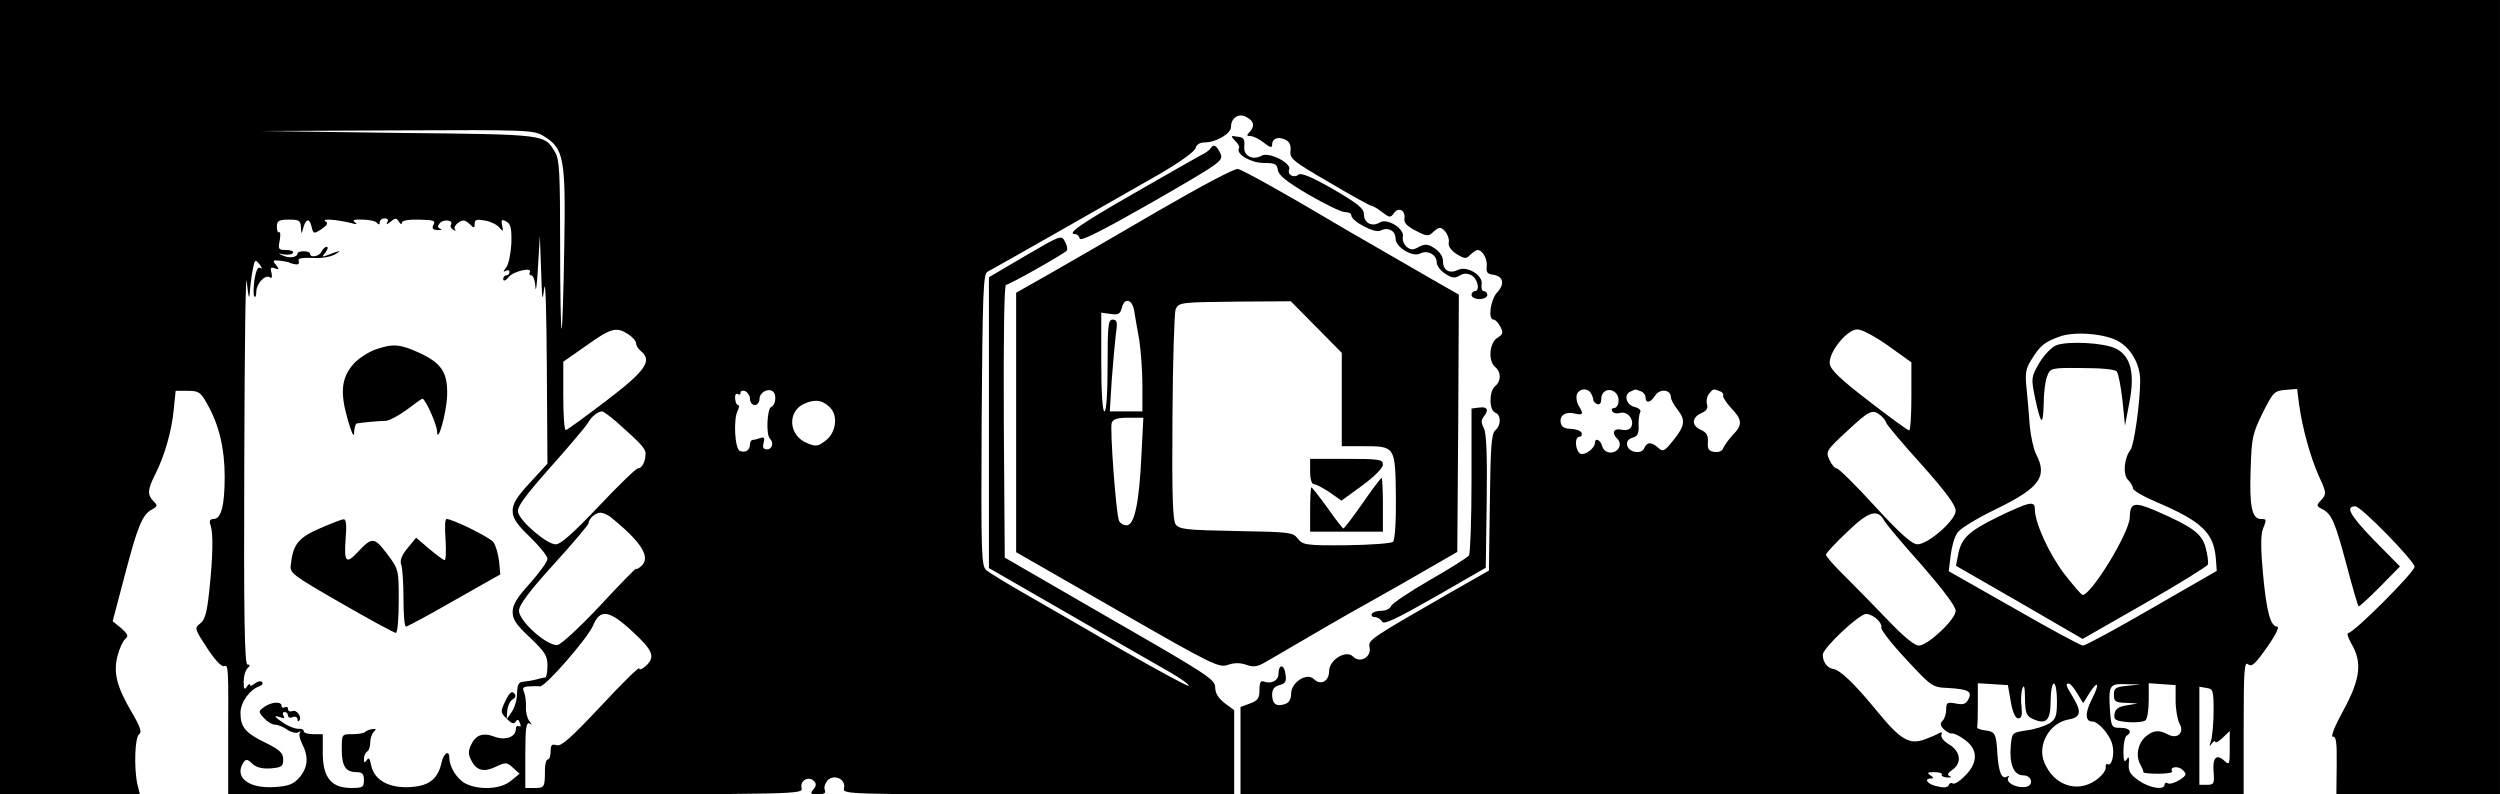 <?xml version="1.0" standalone="no"?>
<!DOCTYPE svg PUBLIC "-//W3C//DTD SVG 20010904//EN"
 "http://www.w3.org/TR/2001/REC-SVG-20010904/DTD/svg10.dtd">
<svg version="1.0" xmlns="http://www.w3.org/2000/svg"
 width="790pt" height="251pt" viewBox="0 0 790 251"
 preserveAspectRatio="xMidYMid meet">
<g transform="translate(0,251) scale(0.1,-0.1)"
fill="#000000" stroke="none">
<path d="M0 1255 l0 -1255 221 0 221 0 -8 32 c-11 52 -8 150 6 158 9 6 3 24
-23 68 -48 82 -59 125 -46 178 6 24 17 48 25 55 11 9 8 15 -13 34 l-27 22 38
144 c41 157 56 193 86 209 18 10 19 13 5 26 -20 21 -19 37 6 86 29 58 51 133
58 203 l6 60 38 0 c35 0 41 -4 62 -42 37 -65 55 -140 55 -229 0 -91 -11 -134
-35 -134 -12 0 -15 -6 -9 -22 8 -27 7 -96 -5 -208 -7 -65 -13 -88 -28 -100
-19 -14 -19 -16 21 -77 23 -36 46 -61 54 -58 14 5 14 -1 13 -243 l0 -162 908
0 c902 0 909 0 904 20 -6 23 22 39 39 22 8 -8 8 -15 -2 -27 -11 -13 -9 -15 15
-15 20 0 26 4 21 15 -3 8 2 21 10 30 21 20 58 2 51 -26 -5 -19 9 -19 614 -19
l619 0 0 133 0 133 -30 22 c-20 16 -30 31 -30 50 0 25 -25 41 -333 218 l-332
192 -3 431 c-1 261 1 431 7 431 10 0 182 97 192 108 3 4 1 17 -6 29 -11 21
-13 20 -126 -46 l-114 -67 0 -459 0 -460 252 -145 c138 -80 281 -162 318 -183
37 -21 64 -41 61 -44 -2 -3 -96 48 -208 112 -112 65 -250 145 -308 178 -58 33
-113 67 -123 75 -16 14 -17 47 -15 475 3 397 5 461 18 468 25 13 427 242 544
309 62 36 111 71 114 82 3 11 13 18 29 18 36 0 83 28 83 49 0 29 25 45 49 31
24 -12 27 -30 9 -48 -9 -9 -9 -12 4 -12 8 0 27 -9 42 -21 20 -16 26 -17 26 -6
0 20 20 27 43 15 12 -6 17 -18 15 -35 -3 -24 8 -33 122 -99 69 -41 129 -74
133 -74 5 0 20 -9 34 -20 24 -18 27 -19 38 -3 15 20 37 8 33 -18 -2 -13 8 -24
36 -38 34 -18 40 -18 53 -6 8 8 18 15 22 15 15 0 33 -29 29 -47 -2 -11 7 -24
25 -36 25 -15 30 -16 43 -2 9 8 19 15 23 15 16 0 32 -29 29 -52 -2 -18 2 -24
20 -26 33 -5 38 -29 13 -56 -21 -23 -30 -86 -11 -86 5 0 15 -10 21 -22 10 -19
9 -24 -10 -36 -25 -17 -29 -73 -6 -92 19 -16 19 -44 0 -60 -20 -16 -20 -76 0
-84 19 -7 19 -40 0 -56 -12 -10 -15 -52 -17 -227 l-3 -216 -116 -66 c-263
-151 -266 -153 -261 -177 6 -30 -30 -51 -52 -29 -22 23 -76 -10 -76 -46 0 -32
-27 -46 -48 -25 -22 22 -72 -10 -72 -46 0 -18 -7 -29 -20 -33 -27 -9 -40 1
-40 30 0 17 7 26 23 30 19 5 23 11 19 36 -4 31 -22 31 -22 -1 0 -20 -22 -32
-45 -24 -11 5 -15 -2 -15 -26 0 -26 -5 -34 -30 -43 l-30 -11 0 -138 0 -138
1585 0 1585 0 0 211 c0 180 2 210 14 200 11 -10 23 1 60 54 27 38 40 65 32 65
-21 0 -34 47 -45 168 -7 73 -7 121 -1 138 13 33 13 34 -5 34 -29 0 -37 40 -33
154 3 103 6 116 38 181 33 66 37 70 72 73 l37 3 6 -48 c11 -78 35 -164 62
-226 25 -54 25 -58 9 -76 -17 -18 -17 -20 3 -30 30 -16 40 -41 77 -179 18 -69
35 -126 37 -128 2 -2 32 26 67 61 l64 65 -83 84 c-75 78 -91 106 -58 106 18 0
187 -173 187 -191 0 -17 -192 -209 -209 -209 -6 0 -1 -16 10 -35 34 -58 28
-111 -26 -210 -27 -49 -41 -84 -33 -83 10 2 13 -17 12 -89 l-1 -93 259 0 258
0 0 1255 0 1255 -3950 0 -3950 0 0 -1255z m1718 825 c64 -39 70 -69 65 -352
-2 -139 -6 -254 -8 -257 -3 -2 -5 116 -5 263 0 229 -2 272 -16 295 -34 57 -24
56 -494 61 l-435 6 430 2 c416 2 431 1 463 -18z m-767 -289 c1 -21 2 -22 6 -6
8 33 20 38 27 11 6 -26 7 -26 32 -10 19 13 22 19 12 25 -14 9 39 5 82 -6 17
-5 21 -4 11 3 -9 7 -2 9 25 8 22 0 42 -5 46 -11 5 -6 8 -5 8 3 0 6 7 12 16 12
9 0 12 -5 8 -12 -5 -8 -1 -8 10 1 15 13 19 13 27 0 5 -8 9 -9 9 -3 0 7 21 11
54 10 46 -1 53 -3 46 -16 -6 -12 -3 -16 13 -17 12 0 16 1 9 4 -10 4 -10 8 -2
18 12 14 44 9 35 -5 -3 -5 0 -12 7 -16 7 -4 10 -4 6 1 -4 4 0 14 10 21 14 10
20 10 35 -3 15 -15 17 -15 17 0 0 13 6 15 33 10 17 -3 38 -13 45 -22 12 -14
13 -13 9 6 -4 19 -2 21 13 13 14 -8 17 -21 16 -69 -2 -34 -9 -68 -17 -77 -9
-12 -10 -15 -1 -10 6 4 12 2 12 -3 0 -6 -4 -11 -10 -11 -5 0 -10 -6 -10 -12 1
-8 8 -5 18 7 16 19 77 32 66 14 -3 -5 0 -9 5 -9 6 0 12 -17 13 -37 1 -21 5 7
8 62 l6 100 4 -110 c3 -96 4 -103 10 -55 4 30 7 -82 8 -250 l2 -305 -55 -60
c-41 -44 -55 -66 -55 -89 0 -23 12 -42 55 -83 30 -29 55 -60 55 -69 0 -9 -25
-43 -55 -77 -41 -45 -55 -68 -55 -91 0 -24 12 -41 55 -81 47 -45 55 -57 55
-88 0 -20 -3 -37 -7 -38 -5 0 -17 -3 -28 -6 -11 -3 -29 -6 -40 -7 -16 -1 -20
-8 -21 -37 0 -20 -8 -46 -17 -59 l-16 -23 2 27 c1 15 9 31 17 36 10 6 12 12 4
20 -7 7 -15 0 -27 -25 -16 -34 -16 -36 4 -56 16 -16 23 -18 29 -9 5 8 9 7 13
-5 4 -9 3 -13 -3 -10 -6 3 -10 -1 -10 -9 0 -25 -33 -37 -67 -24 -37 14 -60 6
-75 -27 -9 -19 -8 -31 2 -49 16 -32 41 -37 79 -18 29 14 33 13 52 -4 l21 -19
-27 -22 c-31 -27 -100 -31 -144 -9 -27 14 -51 53 -51 81 0 26 -17 16 -24 -12
-11 -53 -38 -76 -97 -80 -68 -5 -116 21 -126 68 -4 22 -8 27 -14 17 -7 -10 -9
-9 -9 4 0 9 5 20 10 23 6 3 10 16 10 29 0 12 5 27 11 33 9 9 8 11 -4 9 -9 -1
-20 -5 -23 -9 -4 -4 -22 -7 -41 -7 -33 0 -33 0 -33 -48 0 -53 12 -72 47 -72
18 0 23 -6 23 -25 0 -23 -4 -25 -40 -25 -63 0 -90 33 -90 110 l0 60 -30 0
c-16 0 -30 4 -30 9 0 6 -8 9 -17 8 -10 0 -30 7 -45 17 -32 21 -36 28 -11 19
11 -4 14 -3 9 5 -4 7 -2 12 3 12 6 0 11 -5 11 -11 0 -6 7 -9 15 -5 8 3 15 0
15 -6 0 -6 2 -9 5 -6 11 10 -7 37 -21 31 -8 -3 -14 0 -14 7 0 6 -5 8 -10 5 -5
-3 -10 -1 -10 4 0 16 -33 13 -55 -3 -19 -14 -19 -15 -1 -35 11 -12 26 -21 35
-21 9 0 27 -7 39 -16 12 -8 28 -12 35 -8 6 4 9 4 5 -1 -4 -4 -1 -20 7 -36 21
-40 18 -74 -8 -105 -19 -22 -34 -28 -78 -31 -82 -6 -130 30 -100 77 8 12 13
12 29 -4 14 -12 32 -16 59 -14 33 3 38 6 38 28 0 20 -10 30 -54 52 -65 31 -81
50 -81 95 0 34 29 74 61 85 8 3 11 9 7 13 -4 4 -14 2 -23 -5 -8 -7 -15 -9 -15
-4 0 5 -5 2 -10 -6 -7 -11 -10 -8 -10 15 0 17 5 36 12 43 9 9 9 12 0 12 -9 0
-12 148 -10 643 1 353 4 608 8 567 4 -41 7 -59 9 -40 1 19 5 53 9 74 7 37 8
38 22 21 8 -11 10 -16 3 -12 -8 5 -14 -7 -19 -38 -3 -25 -4 -49 0 -52 3 -4 6
3 6 15 0 25 27 55 42 46 7 -5 9 0 6 14 -5 16 -2 19 11 14 14 -5 14 -3 3 11
-12 14 -10 16 15 13 15 -2 28 -5 28 -6 0 -1 8 -3 17 -5 10 -2 15 2 12 10 -4 9
8 11 43 10 29 -2 58 3 73 12 23 13 13 12 -27 -4 -16 -6 -16 -5 -4 10 7 9 9 17
3 17 -5 0 -12 -7 -16 -15 -6 -15 -36 -21 -36 -7 0 4 -9 8 -20 8 -11 0 -20 -3
-20 -7 0 -12 -25 -16 -45 -7 -18 8 -18 8 2 4 13 -2 26 0 29 5 3 5 -7 9 -22 9
-24 0 -26 3 -20 30 3 17 2 29 -2 26 -4 -2 -7 6 -7 18 0 18 6 22 38 22 33 0 37
-3 38 -25z m1034 -337 c14 -9 25 -22 25 -29 0 -7 7 -18 16 -25 36 -30 14 -62
-111 -157 -66 -50 -123 -92 -127 -92 -5 -1 -8 48 -8 108 l0 108 73 51 c78 56
95 60 132 36z m3981 -36 l74 -53 0 -107 c0 -60 -3 -108 -7 -108 -5 0 -62 42
-128 93 -91 70 -121 99 -123 118 -4 35 54 108 87 108 13 1 56 -22 97 -51z
m729 13 c40 -23 68 -73 68 -124 0 -65 -19 -205 -31 -219 -20 -26 -24 -77 -8
-94 9 -8 16 -21 16 -27 0 -7 35 -27 78 -45 140 -60 177 -96 184 -176 l3 -40
-205 -118 c-112 -65 -210 -118 -218 -118 -7 0 -105 53 -218 118 l-206 117 6
49 c3 27 12 59 21 72 9 14 62 46 124 76 137 67 162 102 125 173 -8 16 -17 57
-20 90 -2 33 -7 86 -10 117 -5 47 -3 63 15 91 27 44 41 56 88 73 47 18 146 10
188 -15z m-4325 -182 c0 -10 7 -19 15 -19 8 0 15 9 15 19 0 20 25 35 41 25 14
-8 11 -44 -4 -50 -13 -5 -17 -88 -4 -100 13 -13 7 -34 -9 -34 -12 0 -15 6 -11
21 4 15 2 19 -10 15 -8 -3 -19 -6 -24 -6 -5 0 -9 -6 -9 -14 0 -18 -14 -28 -32
-21 -16 6 -21 100 -7 127 5 10 6 18 1 18 -4 0 -8 9 -9 20 -1 11 2 18 8 15 5
-4 9 -2 9 4 0 6 7 8 15 5 8 -4 15 -15 15 -25z m2657 19 c4 -7 8 -17 8 -22 0
-5 6 -11 13 -13 7 -3 12 4 12 16 0 27 27 38 46 19 15 -15 10 -48 -8 -48 -5 0
-6 -5 -3 -10 4 -6 15 -8 24 -5 22 7 45 -19 37 -41 -4 -11 -14 -15 -31 -12 -27
6 -33 -10 -14 -29 17 -17 3 -43 -22 -43 -12 0 -23 8 -26 20 -5 20 -23 28 -23
11 0 -17 -30 -40 -45 -35 -17 7 -21 54 -4 54 6 0 9 5 7 12 -3 7 -18 12 -34 13
-20 0 -30 6 -32 19 -5 23 16 37 45 29 26 -6 28 -1 11 26 -6 10 -8 26 -5 35 8
19 33 21 44 4z m157 6 c9 -3 16 -12 16 -20 0 -20 16 -17 31 7 15 22 49 18 49
-6 0 -7 9 -24 20 -38 27 -34 25 -52 -12 -98 -28 -35 -33 -38 -48 -24 -21 19
-36 19 -44 -1 -8 -21 -50 -14 -54 9 -3 12 4 20 17 24 16 4 20 13 19 38 -1 17
2 37 5 42 4 6 -4 14 -18 17 -27 7 -35 40 -12 49 6 3 13 6 14 6 1 1 8 -2 17 -5z
m250 0 c9 -3 14 -10 11 -14 -2 -4 9 -21 25 -39 36 -37 37 -54 6 -85 -12 -13
-26 -32 -30 -41 -3 -10 -14 -15 -28 -13 -18 2 -23 9 -21 31 1 21 -4 31 -23 39
-30 14 -28 39 3 53 16 7 21 15 17 28 -3 10 0 24 6 32 14 17 13 17 34 9z
m-2809 -54 c24 -27 16 -79 -17 -103 -24 -18 -30 -19 -58 -7 -59 24 -63 101 -7
125 35 15 59 10 82 -15z m-678 -42 c79 -70 93 -86 93 -101 0 -25 -11 -47 -24
-47 -6 0 -62 -54 -124 -120 -81 -85 -120 -120 -136 -120 -28 0 -111 71 -119
101 -4 16 18 47 101 141 59 66 112 129 119 140 11 21 32 38 46 38 4 0 24 -15
44 -32z m3995 20 c9 -7 17 -18 19 -25 2 -6 52 -66 112 -132 74 -83 107 -127
107 -145 0 -30 -87 -106 -121 -106 -18 1 -54 33 -134 120 -60 66 -115 120
-121 120 -6 0 -16 12 -23 27 -12 26 -10 30 55 90 71 66 80 71 106 51z m-4015
-320 c100 -80 132 -130 98 -158 -8 -7 -15 -10 -15 -7 0 3 -51 -49 -113 -116
-65 -69 -123 -123 -135 -125 -32 -5 -122 75 -122 108 0 18 32 61 110 147 61
67 110 125 110 130 0 14 22 33 37 33 8 0 21 -6 30 -12z m4027 -13 c6 -11 59
-74 119 -141 66 -76 107 -130 107 -144 0 -27 -87 -109 -116 -110 -14 0 -47 27
-95 77 -41 43 -102 105 -136 139 -35 34 -63 66 -63 71 0 5 30 37 66 71 69 67
97 75 118 37z m-3955 -351 c65 -60 73 -80 41 -109 -11 -10 -20 -13 -20 -7 0 6
-54 -47 -121 -119 -95 -101 -125 -128 -140 -124 -15 5 -19 1 -19 -19 0 -14 -4
-26 -9 -26 -5 0 -9 -15 -9 -32 0 -55 -1 -58 -32 -58 l-30 0 0 106 c0 81 3 103
13 98 9 -6 9 -5 0 7 -7 9 -12 29 -11 45 1 16 -2 37 -6 47 -6 13 -3 17 15 18
13 1 29 1 35 0 17 -2 150 151 168 192 22 54 51 50 125 -19z m3932 40 c10 -9
16 -21 14 -27 -2 -7 33 -52 78 -100 81 -87 83 -89 133 -91 65 -4 77 -11 64
-36 -8 -15 -17 -18 -40 -13 -27 5 -30 3 -30 -19 0 -13 -5 -29 -11 -35 -9 -9
-8 -16 4 -28 9 -8 20 -14 25 -13 5 2 24 -7 41 -20 42 -30 42 -72 1 -113 -16
-17 -34 -28 -39 -25 -5 4 -11 1 -13 -5 -3 -8 -15 -9 -36 -4 -31 6 -45 25 -19
25 8 0 7 4 -3 10 -12 8 -9 10 13 10 16 0 26 -4 23 -8 -2 -4 5 -8 17 -9 12 0
16 1 9 4 -10 4 -8 9 7 20 31 21 27 58 -9 80 -17 10 -28 23 -25 31 3 8 0 10 -8
5 -6 -4 -27 -13 -46 -20 -48 -17 -76 0 -149 89 -72 88 -117 131 -139 134 -19
3 -33 22 -33 45 0 21 115 129 137 129 9 0 24 -7 34 -16z m423 -261 c6 -35 15
-53 24 -53 10 0 13 10 10 38 -3 20 -1 46 3 57 5 14 8 3 8 -33 1 -46 4 -54 25
-64 42 -19 56 -5 56 57 0 30 5 55 10 55 6 0 10 -25 10 -55 0 -47 -3 -57 -24
-71 -14 -8 -46 -19 -72 -22 -46 -7 -46 -7 -50 -49 -5 -58 10 -93 39 -93 30 0
35 -35 5 -37 -29 -3 -60 15 -52 29 4 6 3 8 -4 4 -16 -10 -26 13 -30 69 -4 68
-7 73 -39 77 -15 2 -27 6 -25 11 1 4 2 36 2 73 l0 65 48 -3 47 -3 9 -52z m210
26 l19 -31 19 31 c29 45 34 31 8 -19 -22 -43 -21 -70 2 -70 19 0 56 -43 63
-73 8 -29 -2 -70 -15 -62 -4 3 -7 -3 -6 -12 0 -9 -14 -27 -32 -39 -59 -41
-133 -15 -162 57 -23 54 16 124 75 135 41 7 44 24 15 72 -22 36 -24 42 -12 42
4 0 16 -14 26 -31z m159 24 c-38 -4 -43 -7 -43 -29 0 -21 5 -24 38 -25 l37 -2
-35 -6 c-26 -4 -36 -12 -38 -27 -3 -19 2 -22 43 -26 25 -2 50 1 55 6 6 6 10
34 10 64 l0 53 43 -3 42 -3 0 -50 c0 -27 6 -60 12 -71 17 -29 -6 -51 -36 -35
-28 15 -46 14 -70 -6 -25 -21 -33 -60 -18 -88 6 -11 11 -22 10 -25 -1 -3 20
-5 47 -5 26 0 46 3 44 7 -9 15 19 19 33 5 14 -13 13 -17 -10 -32 -15 -9 -31
-14 -37 -10 -5 3 -10 1 -10 -4 0 -19 -46 -12 -81 12 -27 19 -34 29 -32 53 2
22 0 25 -7 14 -7 -11 -10 -4 -10 27 0 23 5 45 10 48 19 12 10 25 -19 25 -28 0
-29 3 -33 48 -6 87 -3 92 50 90 l47 -1 -42 -4z m272 -79 c0 -38 -4 -80 -8 -94
-6 -19 -6 -21 2 -10 6 8 11 11 11 6 0 -5 10 0 23 12 l23 22 0 -55 c0 -51 -1
-54 -17 -39 -25 23 -38 10 -34 -36 3 -36 1 -40 -21 -40 l-24 0 0 155 0 155 23
-4 c20 -3 22 -8 22 -72z"/>
<path d="M1185 1405 c-22 -8 -52 -28 -67 -44 -39 -44 -44 -89 -20 -174 13 -46
21 -62 21 -44 1 15 4 28 9 29 18 3 69 8 89 8 12 0 42 16 68 35 25 19 47 35 50
35 9 0 45 -80 46 -102 1 -46 30 56 32 113 2 72 -18 102 -88 134 -61 28 -84 30
-140 10z"/>
<path d="M1010 840 c-67 -29 -84 -50 -91 -114 -4 -27 3 -32 159 -122 90 -52
168 -94 173 -94 5 0 9 45 9 100 0 100 0 101 -37 150 -40 53 -47 54 -92 6 -37
-40 -44 -33 -39 39 4 45 2 65 -6 64 -6 0 -40 -13 -76 -29z"/>
<path d="M1408 805 c2 -36 1 -65 -3 -65 -4 0 -25 16 -48 35 l-42 36 -27 -33
c-19 -23 -25 -39 -20 -53 4 -11 7 -59 7 -108 0 -48 3 -87 8 -87 4 0 73 37 153
83 l145 82 -4 42 c-3 24 -11 51 -18 60 -13 16 -129 73 -148 73 -5 0 -6 -29 -3
-65z"/>
<path d="M6498 1419 c-15 -6 -38 -30 -54 -56 -25 -44 -26 -47 -14 -107 19 -89
26 -96 28 -24 0 35 5 75 11 89 10 26 11 27 110 26 61 0 105 -4 110 -11 5 -6
13 -47 18 -91 l8 -80 14 74 c18 92 4 147 -44 170 -37 18 -150 24 -187 10z"/>
<path d="M6312 876 c-93 -46 -115 -67 -125 -122 l-6 -32 200 -115 200 -116
196 112 c107 61 197 117 200 123 2 7 -1 30 -7 53 -12 45 -41 66 -158 117 -68
29 -81 26 -82 -21 0 -46 -121 -245 -149 -245 -4 0 -30 31 -59 68 -48 64 -92
160 -92 204 0 26 -16 23 -118 -26z"/>
<path d="M3903 2065 c10 -9 15 -20 12 -24 -10 -18 38 -46 79 -46 35 0 41 -3
44 -22 2 -17 29 -38 97 -78 52 -30 103 -55 114 -55 12 0 21 -4 21 -10 0 -19
74 -58 92 -49 24 13 48 0 48 -25 0 -27 54 -60 78 -47 23 12 52 -4 52 -28 0
-10 12 -27 27 -36 21 -14 30 -15 45 -6 13 8 24 8 38 1 20 -11 28 -50 10 -50
-5 0 -10 -6 -10 -12 0 -7 11 -13 25 -13 14 0 25 6 25 13 0 6 -5 12 -11 12 -6
0 -9 10 -7 23 4 28 -47 58 -75 44 -27 -13 -47 -1 -47 27 0 15 -10 30 -26 41
-22 14 -30 15 -50 5 -19 -11 -26 -10 -39 0 -9 8 -14 22 -12 31 7 26 -50 61
-73 46 -24 -15 -50 -2 -50 26 0 18 -18 33 -97 79 -68 39 -102 53 -110 46 -15
-12 -36 0 -29 17 7 20 -65 56 -87 43 -29 -16 -59 0 -55 30 2 22 -2 28 -21 30
-23 4 -23 3 -8 -13z"/>
<path d="M3825 2041 c-3 -6 -18 -16 -33 -23 -15 -8 -111 -63 -214 -122 -167
-96 -210 -126 -179 -126 5 0 11 -6 13 -14 2 -10 71 25 229 115 222 128 226
131 215 155 -12 25 -21 30 -31 15z"/>
<path d="M3659 1843 c-130 -76 -284 -165 -342 -198 l-106 -60 0 -410 0 -410
319 -183 c301 -173 322 -183 350 -173 20 7 39 7 59 0 23 -8 35 -6 62 10 19 11
57 33 84 49 28 16 79 46 115 67 36 21 103 59 150 85 47 26 123 70 170 97 l85
49 3 407 2 406 -37 21 c-21 12 -72 41 -113 65 -41 24 -100 58 -130 75 -30 17
-83 48 -117 68 -148 88 -284 164 -301 168 -10 3 -118 -55 -253 -133z m-75
-315 c3 -18 10 -60 16 -92 5 -33 10 -97 10 -143 l0 -83 -52 0 -51 0 6 98 c4
54 10 119 13 145 6 39 4 47 -10 47 -14 0 -16 -17 -16 -145 0 -90 -4 -145 -10
-145 -6 0 -10 59 -10 156 l0 156 29 -4 c25 -4 31 0 36 19 8 34 33 28 39 -9z
m576 -52 l80 -81 0 -147 0 -148 68 0 c101 0 101 0 103 -158 1 -78 -3 -138 -9
-144 -5 -5 -70 -10 -147 -11 -129 -1 -138 1 -154 21 -15 20 -26 21 -194 24
-157 3 -180 5 -192 21 -9 13 -12 90 -10 340 1 177 6 330 10 339 9 23 16 23
202 25 l162 1 81 -82z m-553 -403 c-7 -152 -22 -223 -47 -223 -10 0 -21 7 -24
15 -10 26 -29 292 -23 309 5 12 19 16 53 16 l47 0 -6 -117z"/>
<path d="M4140 1020 c0 -24 5 -40 12 -40 7 0 29 -12 50 -26 l37 -26 66 48 c38
28 65 55 65 66 0 16 -11 18 -115 18 l-115 0 0 -40z"/>
<path d="M4306 920 c-31 -44 -58 -80 -61 -80 -2 0 -25 29 -50 65 -26 36 -49
65 -51 65 -2 0 -4 -31 -4 -70 l0 -70 115 0 115 0 0 85 c0 47 -2 85 -4 85 -2 0
-30 -36 -60 -80z"/>
<path d="M4673 1222 l-23 -3 0 -227 c0 -125 -4 -232 -8 -237 -4 -6 -59 -41
-124 -78 -64 -37 -119 -74 -122 -82 -3 -8 -16 -15 -30 -15 -14 0 -28 -4 -31
-10 -3 -5 1 -10 9 -10 8 0 19 -6 23 -14 6 -11 43 7 168 78 l160 92 3 209 c2
147 -1 217 -9 232 -9 17 -9 26 0 37 17 21 11 32 -16 28z"/>
</g>
</svg>
